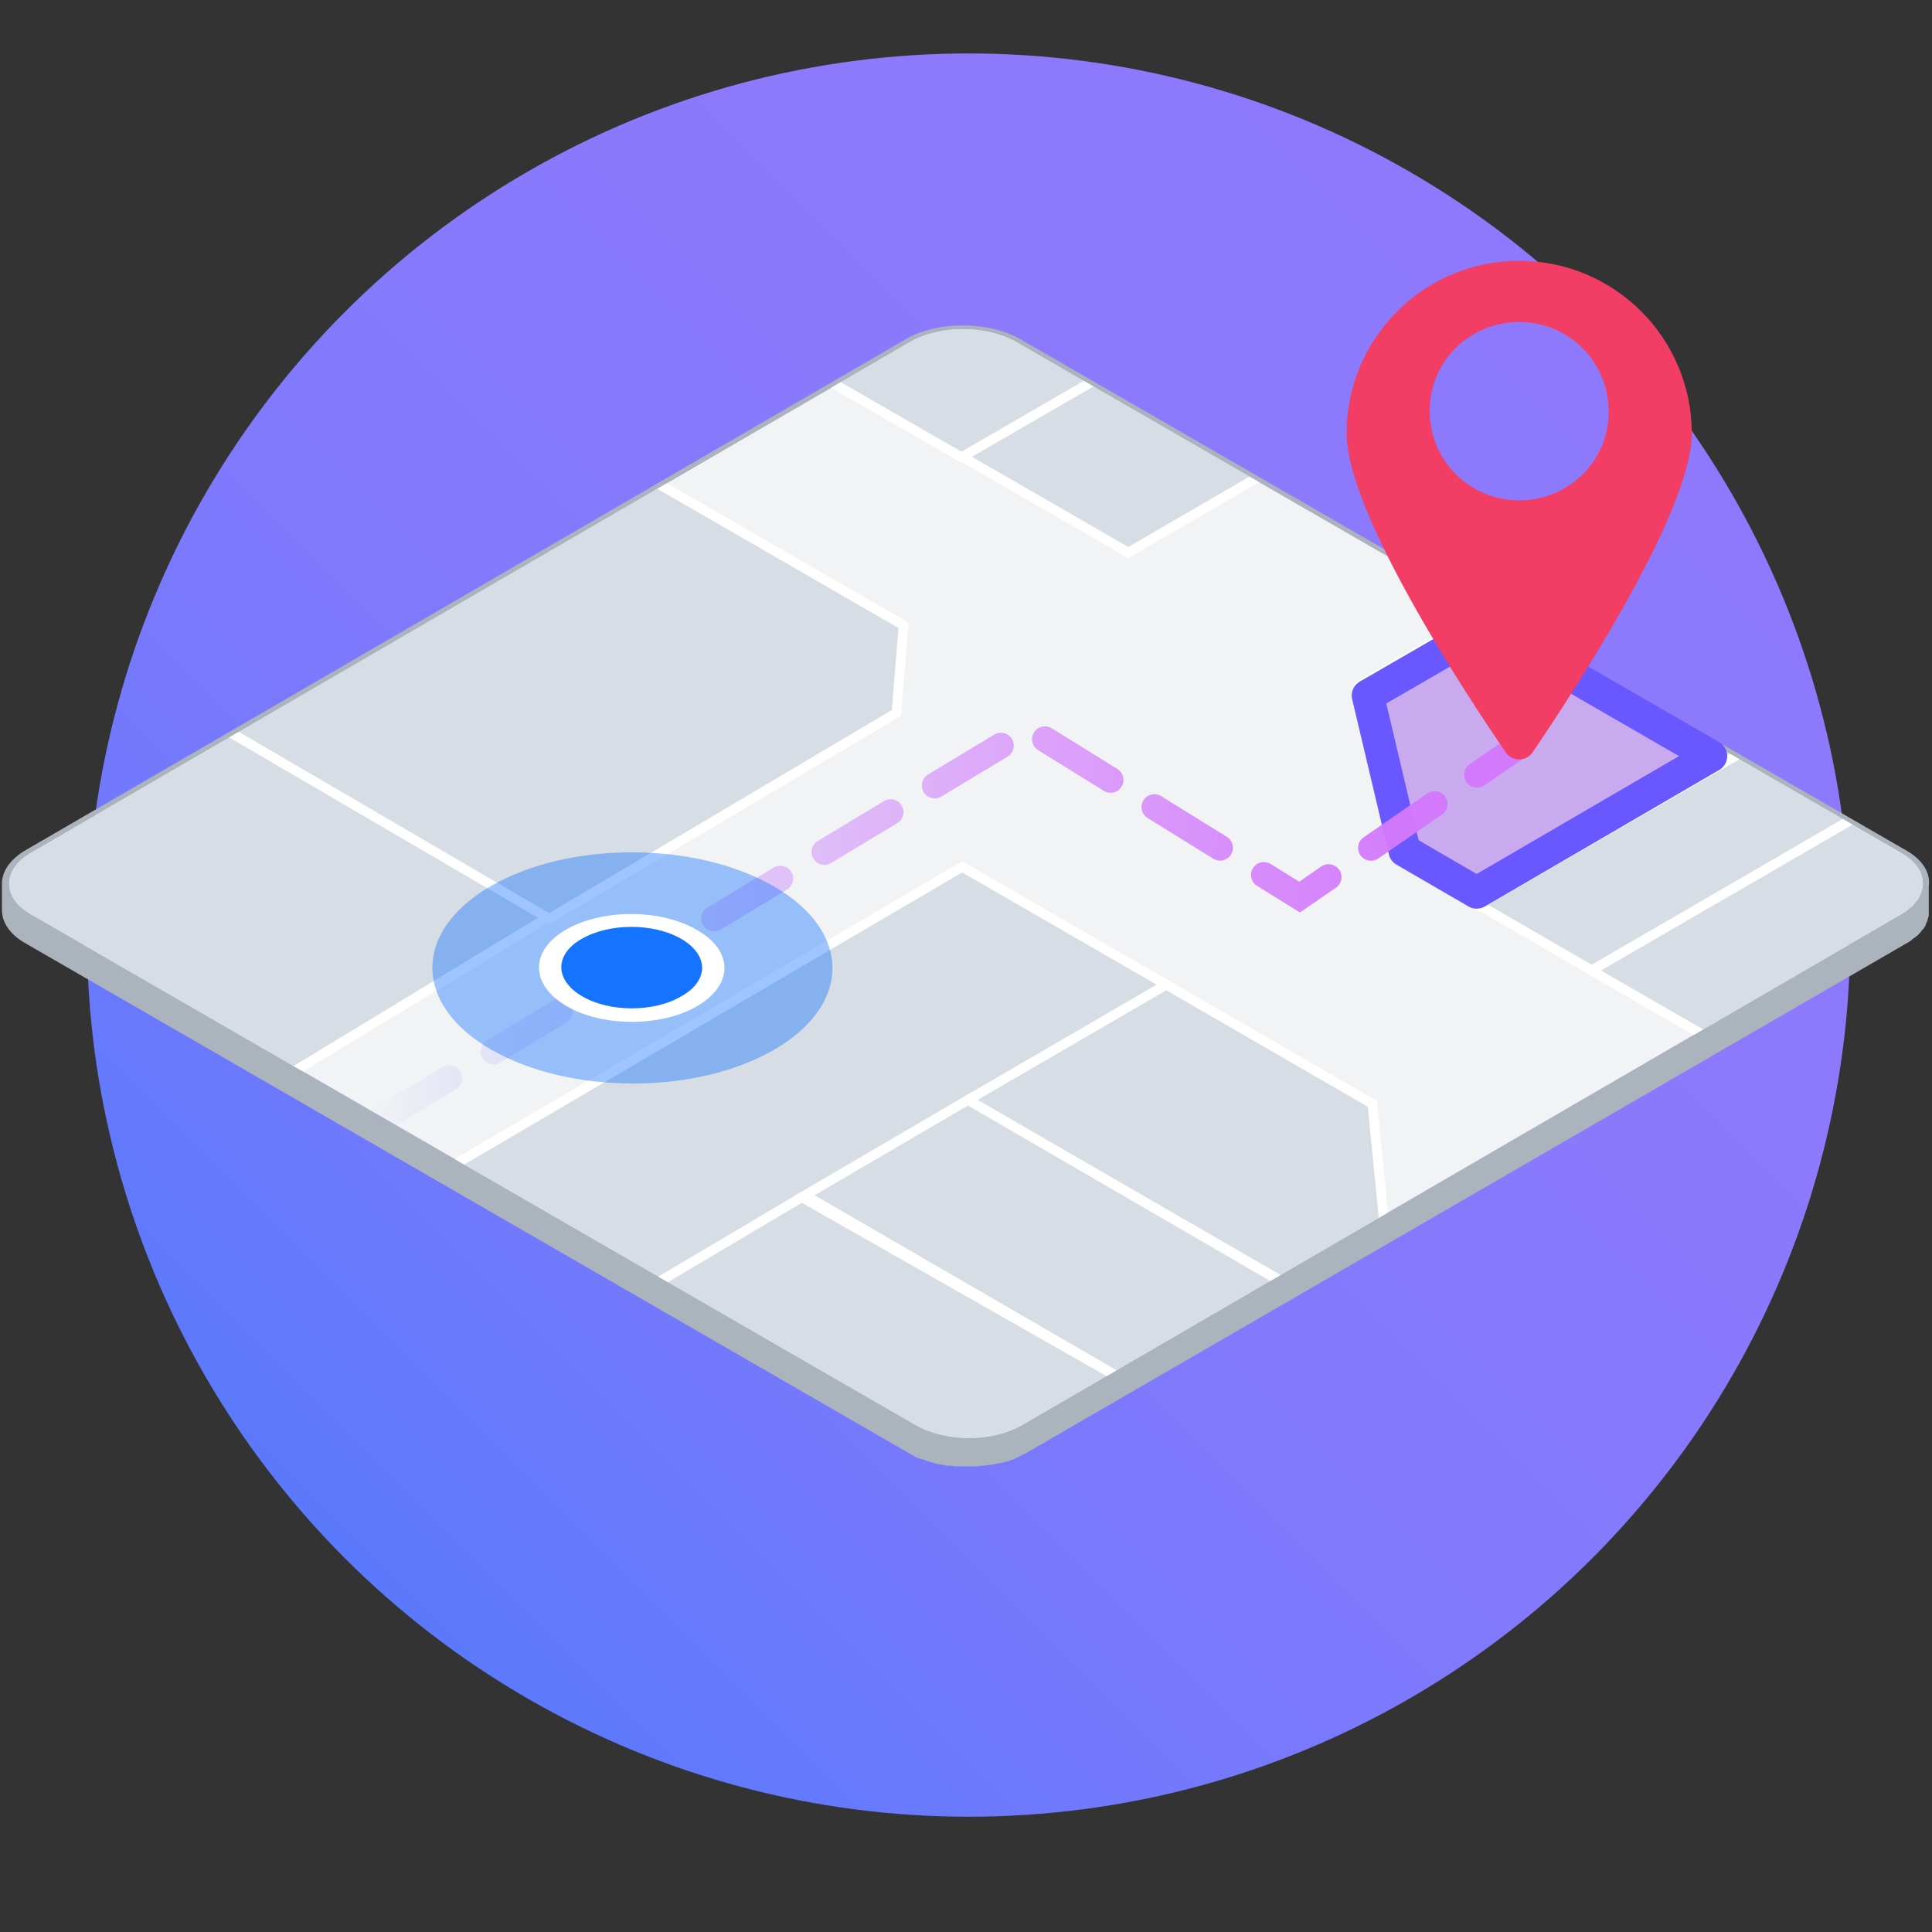 <?xml version="1.0" encoding="utf-8"?>
<!-- Generator: Adobe Illustrator 22.0.1, SVG Export Plug-In . SVG Version: 6.00 Build 0)  -->
<svg version="1.1" id="Layer_1" xmlns="http://www.w3.org/2000/svg" xmlns:xlink="http://www.w3.org/1999/xlink" x="0px" y="0px"
	 viewBox="0 0 300 300" style="enable-background:new 0 0 300 300;" xml:space="preserve">
<rect x="0" y="0" width="300" height="300" fill="#333333" stroke="none"/>
<style type="text/css">
	.st0{fill:url(#SVGID_1_);}
	.st1{fill:#ABB3BD;}
	.st2{clip-path:url(#SVGID_5_);}
	.st3{fill:#D6DDE4;stroke:#FFFFFF;stroke-width:1.5;stroke-miterlimit:10;}
	.st4{fill:#D6DDE4;stroke:#FFFFFF;stroke-width:1.5;stroke-linejoin:round;stroke-miterlimit:10;}
	.st5{fill:#C9AAEE;stroke:#6957FF;stroke-width:5;stroke-linejoin:round;stroke-miterlimit:10;}
	.st6{fill:none;stroke:url(#SVGID_6_);stroke-width:4;stroke-linecap:round;stroke-miterlimit:10;stroke-dasharray:12,8;}
	.st7{fill:#FFFFFF;}
	.st8{fill:#1574FF;}
	.st9{opacity:0.412;fill:#1574FF;}
	.st10{fill:#F23D64;}
</style>
<linearGradient id="SVGID_1_" gradientUnits="userSpaceOnUse" x1="53.519" y1="241.999" x2="247.182" y2="48.336">
	<stop  offset="0" style="stop-color:#5B79FC"/>
	<stop  offset="0.202" style="stop-color:#7179FC"/>
	<stop  offset="0.423" style="stop-color:#8179FC"/>
	<stop  offset="0.672" style="stop-color:#8B79FC"/>
	<stop  offset="1" style="stop-color:#8E79FC"/>
</linearGradient>
<circle class="st0" cx="150.4" cy="145.2" r="136.9"/>
<g>
	<defs>
		<circle id="SVGID_2_" cx="154.7" cy="145.2" r="130.9"/>
	</defs>
	<clipPath id="SVGID_3_">
		<use xlink:href="#SVGID_2_"  style="overflow:visible;"/>
	</clipPath>
</g>
<g>
	<path class="st1" d="M295.9,132L158.5,52.7c-5-2.9-13-2.9-17.9,0L4,132c-2.4,1.4-3.7,3.3-3.7,5.2c0,0,0,0,0,0l0,4.1
		c0,1.9,1.2,3.8,3.7,5.2l137.4,79.3c0.3,0.2,0.6,0.3,0.9,0.5c0.1,0.1,0.2,0.1,0.3,0.1c0.2,0.1,0.4,0.2,0.6,0.2c0,0,0.1,0,0.1,0
		c0.4,0.2,0.9,0.3,1.4,0.5c0,0,0.1,0,0.1,0c0.1,0,0.2,0.1,0.3,0.1c0.3,0.1,0.5,0.1,0.8,0.2c0.1,0,0.1,0,0.2,0c0.1,0,0.2,0,0.3,0.1
		c0.2,0,0.4,0.1,0.7,0.1c0.1,0,0.2,0,0.3,0c0.1,0,0.2,0,0.3,0c0.2,0,0.4,0.1,0.6,0.1c0.1,0,0.2,0,0.3,0c0.1,0,0.2,0,0.3,0
		c0.2,0,0.4,0,0.7,0c0.1,0,0.2,0,0.3,0c0.1,0,0.2,0,0.3,0c0.2,0,0.5,0,0.7,0c0.1,0,0.2,0,0.3,0c0.1,0,0.1,0,0.2,0
		c0.3,0,0.6,0,0.9-0.1c0.1,0,0.2,0,0.3,0c0,0,0.1,0,0.1,0c0.5-0.1,1-0.1,1.4-0.2c0,0,0,0,0.1,0c0.1,0,0.3-0.1,0.4-0.1
		c0.2,0,0.5-0.1,0.7-0.1c0.2,0,0.3-0.1,0.5-0.1c0.2-0.1,0.4-0.1,0.7-0.2c0,0,0.1,0,0.1,0c0.1,0,0.1-0.1,0.2-0.1
		c0.3-0.1,0.7-0.2,1-0.4c0.1-0.1,0.2-0.1,0.4-0.2c0.4-0.2,0.8-0.4,1.2-0.6L296,146.5c0.1,0,0.1-0.1,0.2-0.1c0.1-0.1,0.2-0.1,0.3-0.2
		c0.2-0.1,0.3-0.2,0.4-0.3c0.1-0.1,0.2-0.2,0.4-0.3c0.1-0.1,0.3-0.2,0.4-0.3c0,0,0.1,0,0.1-0.1c0,0,0.1-0.1,0.1-0.1
		c0.2-0.2,0.4-0.4,0.5-0.6c0,0,0.1-0.1,0.1-0.1c0,0,0.1-0.1,0.1-0.1c0.1-0.1,0.2-0.3,0.3-0.4c0-0.1,0.1-0.1,0.1-0.2c0,0,0-0.1,0-0.1
		c0.1-0.1,0.1-0.3,0.2-0.4c0-0.1,0.1-0.2,0.1-0.2c0,0,0-0.1,0-0.1c0-0.1,0.1-0.3,0.1-0.4c0-0.1,0.1-0.2,0.1-0.3c0,0,0,0,0-0.1
		c0-0.1,0-0.3,0-0.4c0-0.1,0-0.2,0-0.3c0,0,0-0.1,0-0.1l0-4.1c0,0.1,0,0.2,0,0.4C299.8,135.6,298.6,133.5,295.9,132z M4.8,132.4
		l136.5-79.3c2.3-1.3,5.2-2,8.2-2c3,0,6,0.7,8.3,2l137.4,79.3c2.3,1.3,3.4,3,3.4,4.8c0,1.7-1.1,3.5-3.4,4.8l-136.5,79.3
		c-2.3,1.3-5.2,2-8.2,2c-3,0-6-0.7-8.3-2L4.8,142c-2.3-1.3-3.4-3-3.4-4.8C1.4,135.5,2.5,133.7,4.8,132.4z"/>
	<g>
		<defs>
			<path id="SVGID_4_" d="M4.8,132.4l136.5-79.3c2.3-1.3,5.2-2,8.2-2c3,0,6,0.7,8.3,2l137.4,79.3c2.3,1.3,3.4,3,3.4,4.8
				c0,1.7-1.1,3.5-3.4,4.8l-136.5,79.3c-2.3,1.3-5.2,2-8.2,2c-3,0-6-0.7-8.3-2L4.8,142c-2.3-1.3-3.4-3-3.4-4.8
				C1.4,135.5,2.5,133.7,4.8,132.4z"/>
		</defs>
		<use xlink:href="#SVGID_4_"  style="overflow:visible;fill:#F1F3F4;"/>
		<clipPath id="SVGID_5_">
			<use xlink:href="#SVGID_4_"  style="overflow:visible;"/>
		</clipPath>
		<g class="st2">
			<polygon class="st3" points="149.2,70.8 170.1,58.6 196.2,73.6 175.2,85.8 			"/>
		</g>
		<g class="st2">
			<polygon class="st3" points="211,106.5 231.7,94.5 270.8,117 229.9,140.8 217.4,133.5 			"/>
		</g>
		<g class="st2">
			<polygon class="st4" points="139.2,110.7 85.2,142.7 34.1,113.1 100.8,74.3 140.3,97.1 			"/>
		</g>
		<g class="st2">
			<polygon class="st3" points="68.1,182.3 149.4,134.6 181.1,152.9 99.7,200.6 			"/>
		</g>
		<g class="st2">
			<polygon class="st3" points="99.2,200.9 124.5,185.9 175.3,214.8 151.9,233.5 			"/>
		</g>
		<g class="st2">
			<polygon class="st3" points="-13.9,140.5 34.5,113 85,142.5 27.3,177.5 			"/>
		</g>
		<g class="st2">
			<path class="st3" d="M149,49.4c3,0,6,0.7,8.3,2l12.9,7.5L149.3,71l-21.2-12.2l12.7-7.4C143.1,50.1,146.1,49.4,149,49.4z"/>
		</g>
		<g class="st2">
			<polygon class="st3" points="229.6,140.5 270.5,116.8 288.1,126.9 247.2,150.7 			"/>
		</g>
		<g class="st2">
			<path class="st3" d="M297.4,132.3c2.3,1.3,3.4,3,3.4,4.8c0,1.7-1.1,3.5-3.4,4.8l-32.6,19l-17.7-10.2l40.9-23.7L297.4,132.3z"/>
		</g>
		<g class="st2">
			<polygon class="st3" points="181.1,152.9 213.1,171.4 215.1,191.7 201.2,200.2 150.3,170.8 			"/>
		</g>
		<g class="st2">
			<polygon class="st3" points="125,185.6 150.3,170.8 203.2,201.5 177.8,216.2 			"/>
		</g>
	</g>
</g>
<g>
	<polygon class="st5" points="212.4,108 230.9,97.3 265.7,117.4 229.3,138.6 218.1,132.1 	"/>
</g>
<linearGradient id="SVGID_6_" gradientUnits="userSpaceOnUse" x1="57.503" y1="143.189" x2="237.626" y2="143.189">
	<stop  offset="0" style="stop-color:#B4B5FD;stop-opacity:0"/>
	<stop  offset="7.279079e-02" style="stop-color:#B4B5FD;stop-opacity:0.2"/>
	<stop  offset="0.151" style="stop-color:#BDA4FD;stop-opacity:0.273"/>
	<stop  offset="0.275" style="stop-color:#C791FC;stop-opacity:0.39"/>
	<stop  offset="0.418" style="stop-color:#CE83FC;stop-opacity:0.524"/>
	<stop  offset="0.598" style="stop-color:#D27BFC;stop-opacity:0.693"/>
	<stop  offset="0.924" style="stop-color:#D379FC"/>
</linearGradient>
<polyline class="st6" points="59.5,173.6 159.7,113.2 201.8,139.3 235.6,116 "/>
<g id="Vector_Smart_Object_7_">
	<g>
		<path class="st7" d="M108.3,144.4c5.6,3.3,5.7,8.6,0.1,11.8c-5.6,3.3-14.8,3.3-20.4,0c-5.6-3.3-5.7-8.6-0.1-11.8
			C93.5,141.1,102.6,141.1,108.3,144.4z M90.4,154.7c4.3,2.5,11.2,2.5,15.4,0c4.2-2.5,4.2-6.5,0-8.9c-4.3-2.5-11.2-2.5-15.4,0
			C86.1,148.2,86.1,152.3,90.4,154.7"/>
	</g>
	<g>
		<path class="st8" d="M105.8,145.8c4.3,2.5,4.3,6.5,0,8.9c-4.2,2.5-11.2,2.5-15.4,0c-4.3-2.5-4.3-6.5-0.1-8.9
			C94.6,143.3,101.5,143.3,105.8,145.8z"/>
	</g>
	<g>
		<path class="st9" d="M120.1,137.6c12.2,7,12.2,18.4,0.1,25.4c-12.1,7-31.7,7-43.9,0c-12.2-7-12.2-18.4-0.1-25.4
			C88.3,130.6,107.9,130.6,120.1,137.6z M87.9,156.2c5.6,3.3,14.8,3.3,20.4,0c5.6-3.3,5.6-8.6-0.1-11.8c-5.6-3.3-14.8-3.3-20.4,0
			C82.3,147.6,82.3,152.9,87.9,156.2"/>
	</g>
</g>
<path class="st10" d="M235.9,40.5c-14.8,0-26.8,12-26.8,26.8c0,12.2,18.3,40.2,24.7,49.5c1,1.5,3.2,1.5,4.2,0
	c6.3-9.3,24.7-37.3,24.7-49.5C262.7,52.5,250.7,40.5,235.9,40.5z M235.9,77.7c-7.7,0-13.9-6.2-13.9-13.9S228.2,50,235.9,50
	s13.9,6.2,13.9,13.9S243.6,77.7,235.9,77.7z"/>
</svg>
